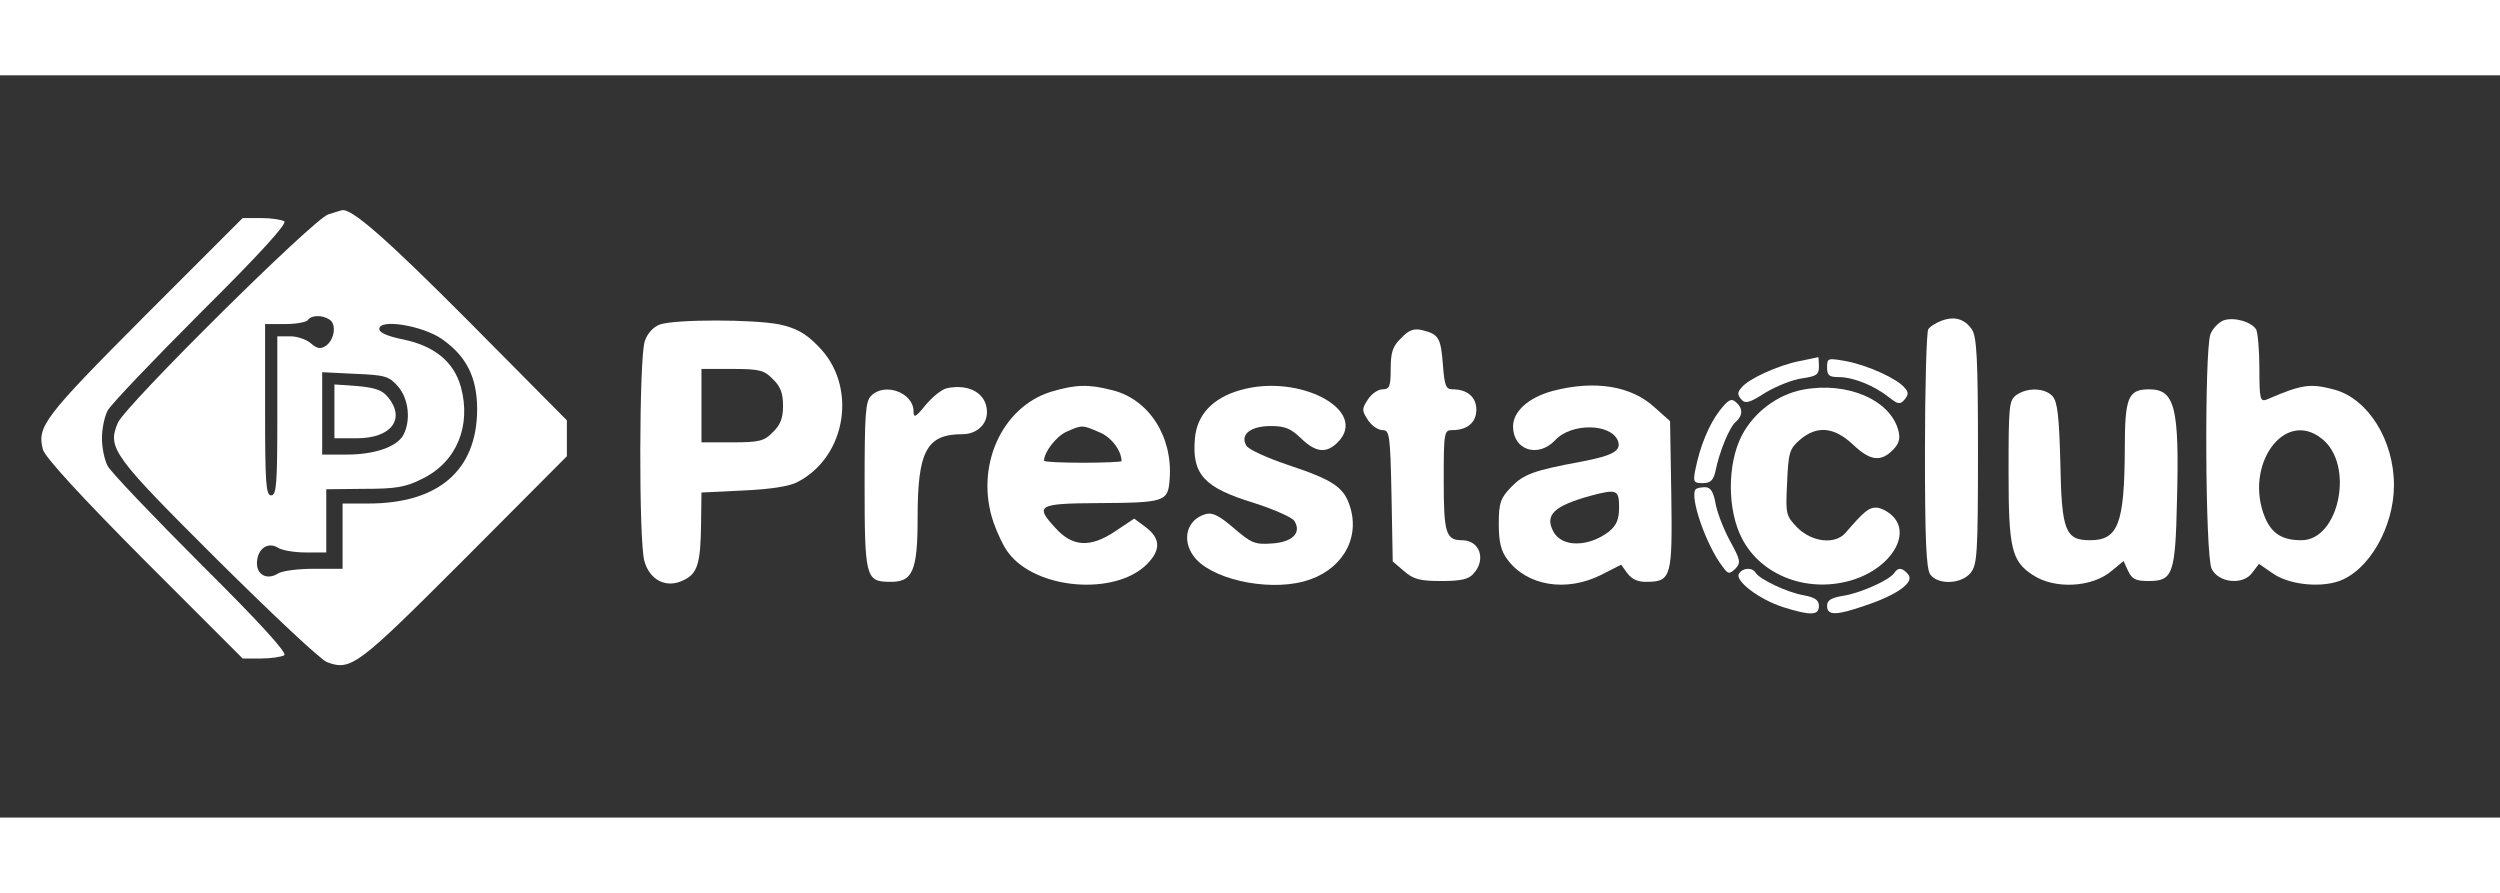 <?xml version="1.0" standalone="no"?>
<!DOCTYPE svg PUBLIC "-//W3C//DTD SVG 20010904//EN"
 "http://www.w3.org/TR/2001/REC-SVG-20010904/DTD/svg10.dtd">
<svg version="1.0" xmlns="http://www.w3.org/2000/svg"
 width="140" height="50" viewBox="0 0 613 182"
 preserveAspectRatio="xMidYMid meet">

<rect x="0" y="0" width="613" height="182" fill="#333333" stroke="none"/>

<g transform="translate(0,182) scale(0.1,-0.1)"
fill="#fff" stroke="none">
<path d="M805 1479 c-35 -10 -498 -469 -516 -511 -26 -62 -14 -79 243 -335
134 -133 255 -247 270 -252 59 -22 75 -9 337 253 l251 252 0 44 0 44 -242 244
c-201 202 -288 278 -310 271 -2 0 -16 -5 -33 -10z m3 -258 c18 -11 12 -51 -10
-65 -13 -8 -21 -6 -36 7 -10 9 -33 17 -50 17 l-32 0 0 -195 c0 -167 -2 -195
-15 -195 -13 0 -15 30 -15 210 l0 210 49 0 c28 0 53 5 56 10 8 12 35 13 53 1z
m276 -48 c60 -42 86 -94 86 -173 -1 -149 -95 -230 -267 -230 l-63 0 0 -80 0
-80 -70 0 c-39 0 -79 -5 -89 -12 -26 -16 -51 -3 -51 25 0 35 26 54 51 39 10
-7 41 -12 69 -12 l50 0 0 78 0 77 93 1 c78 0 102 4 143 25 84 41 120 130 94
225 -17 61 -64 100 -140 116 -40 8 -60 17 -60 26 0 26 107 8 154 -25z m-108
-116 c26 -30 32 -83 13 -119 -16 -29 -70 -48 -139 -48 l-60 0 0 101 0 101 81
-4 c74 -3 83 -6 105 -31z"/>
<path d="M820 996 l0 -66 55 0 c84 0 120 47 77 100 -14 18 -32 24 -75 28 l-57
4 0 -66z"/>
<path d="M353 1228 c-246 -247 -262 -269 -248 -325 4 -18 92 -114 248 -271
l242 -242 45 0 c25 0 50 4 57 8 8 5 -58 78 -203 222 -118 118 -222 227 -230
242 -8 15 -14 45 -14 68 0 23 6 53 14 68 8 15 112 124 230 242 145 144 211
217 203 222 -7 4 -32 8 -57 8 l-45 0 -242 -242z"/>
<path d="M4760 1218 c-13 -5 -28 -14 -32 -21 -4 -7 -8 -141 -8 -298 0 -216 3
-289 13 -303 19 -26 76 -24 99 4 16 20 18 45 18 299 0 227 -3 280 -15 298 -18
26 -43 33 -75 21z"/>
<path d="M5452 1219 c-12 -5 -27 -20 -32 -34 -15 -40 -13 -544 3 -575 17 -35
78 -41 100 -9 l16 21 32 -22 c38 -28 113 -37 162 -21 75 25 137 133 137 236 0
110 -63 211 -145 234 -60 16 -79 14 -167 -24 -16 -6 -18 1 -18 76 0 46 -4 89
-8 96 -12 19 -55 31 -80 22z m241 -290 c81 -63 43 -249 -50 -249 -47 0 -72 16
-89 55 -53 128 47 268 139 194z"/>
<path d="M1618 1209 c-16 -6 -31 -22 -37 -41 -14 -40 -15 -490 -1 -539 13 -47
54 -68 96 -47 34 16 42 40 43 139 l1 76 103 5 c66 3 113 10 133 21 121 63 147
237 50 333 -31 32 -54 44 -94 53 -64 13 -256 13 -294 0z m277 -134 c19 -18 25
-35 25 -65 0 -30 -6 -47 -25 -65 -21 -22 -33 -25 -100 -25 l-75 0 0 90 0 90
75 0 c67 0 79 -3 100 -25z"/>
<path d="M3436 1176 c-21 -20 -26 -35 -26 -76 0 -43 -3 -50 -20 -50 -11 0 -27
-11 -36 -25 -15 -23 -15 -27 0 -50 9 -14 25 -25 36 -25 17 0 19 -10 22 -161
l3 -161 28 -24 c23 -20 39 -24 91 -24 48 0 67 4 79 18 32 35 15 82 -28 82 -40
0 -45 18 -45 147 0 118 1 123 21 123 37 0 59 19 59 50 0 31 -22 50 -58 50 -17
0 -20 9 -24 60 -5 66 -10 75 -50 85 -21 5 -33 1 -52 -19z"/>
<path d="M4411 1119 c-50 -10 -124 -43 -141 -65 -10 -11 -10 -17 -1 -28 10
-12 20 -10 60 16 27 16 67 32 90 35 35 5 41 9 41 29 0 13 -1 24 -2 23 -2 -1
-23 -5 -47 -10z"/>
<path d="M4480 1104 c0 -20 5 -24 29 -24 35 0 87 -21 122 -49 23 -18 28 -19
39 -6 10 12 10 18 0 29 -18 22 -90 55 -143 65 -45 8 -47 8 -47 -15z"/>
<path d="M2323 1053 c-13 -2 -36 -21 -53 -41 -25 -31 -30 -33 -30 -16 0 46
-71 72 -104 38 -14 -13 -16 -47 -16 -218 0 -225 3 -237 59 -238 59 -2 71 25
71 158 0 163 22 204 110 204 34 0 60 23 60 54 0 45 -42 70 -97 59z"/>
<path d="M2577 1044 c-122 -38 -187 -185 -141 -320 9 -26 25 -60 36 -74 67
-91 262 -107 340 -29 35 35 34 64 -4 92 l-27 20 -48 -32 c-60 -40 -104 -37
-145 9 -51 55 -43 60 100 61 170 1 176 3 180 59 8 104 -51 196 -141 218 -58
15 -90 14 -150 -4z m118 -99 c29 -11 55 -45 55 -71 0 -2 -43 -4 -95 -4 -52 0
-95 2 -95 5 0 21 30 60 55 71 38 17 39 17 80 -1z"/>
<path d="M3041 1048 c-67 -19 -106 -60 -111 -118 -8 -88 22 -121 143 -158 50
-16 96 -36 101 -45 18 -29 -5 -52 -56 -55 -41 -3 -50 1 -93 38 -35 30 -52 39
-69 34 -45 -13 -59 -61 -30 -102 39 -56 178 -88 271 -63 90 24 138 101 114
181 -15 50 -40 67 -154 105 -50 17 -95 37 -101 47 -16 27 10 48 60 48 35 0 49
-6 74 -30 36 -35 62 -38 90 -10 78 78 -94 170 -239 128z"/>
<path d="M3807 1046 c-59 -16 -97 -50 -97 -87 0 -58 61 -78 103 -34 39 43 137
42 154 -1 9 -24 -10 -36 -88 -51 -119 -22 -143 -31 -174 -63 -26 -27 -30 -39
-30 -90 0 -43 5 -66 21 -87 48 -65 144 -81 230 -38 l49 25 16 -22 c12 -15 27
-21 50 -20 57 1 60 15 57 215 l-3 179 -37 33 c-58 54 -148 68 -251 41z m163
-285 c0 -30 -6 -44 -25 -60 -50 -38 -115 -39 -136 0 -22 41 1 63 91 88 64 17
70 15 70 -28z"/>
<path d="M4420 1049 c-62 -12 -119 -55 -149 -112 -36 -70 -36 -182 0 -252 48
-94 166 -137 276 -101 90 30 139 110 94 155 -12 12 -30 21 -41 21 -18 0 -29
-9 -75 -62 -25 -29 -81 -23 -117 12 -29 30 -30 33 -26 111 3 74 6 83 31 105
42 36 84 32 130 -11 42 -40 68 -44 98 -14 15 15 19 28 14 47 -19 76 -126 122
-235 101z"/>
<path d="M4944 1036 c-18 -13 -19 -28 -19 -188 0 -187 7 -219 59 -253 54 -36
146 -31 194 10 l29 24 11 -24 c10 -21 19 -25 51 -25 59 0 65 17 69 198 6 227
-5 272 -68 272 -52 0 -60 -19 -60 -148 -1 -181 -16 -222 -85 -222 -61 0 -70
23 -73 189 -3 115 -7 150 -19 164 -19 21 -62 22 -89 3z"/>
<path d="M4216 997 c-26 -34 -48 -88 -59 -144 -6 -30 -4 -33 18 -33 19 0 26 7
31 28 10 50 35 110 50 122 18 16 18 34 0 49 -11 10 -19 5 -40 -22z"/>
<path d="M4158 805 c-16 -17 25 -137 66 -190 13 -18 16 -19 31 -5 14 15 13 21
-14 70 -16 30 -32 72 -35 93 -5 26 -12 37 -25 37 -10 0 -20 -2 -23 -5z"/>
<path d="M4264 598 c-11 -17 49 -63 108 -82 67 -21 88 -21 88 3 0 14 -10 21
-37 26 -41 7 -108 39 -118 55 -8 14 -32 13 -41 -2z"/>
<path d="M4645 600 c-11 -17 -81 -49 -124 -56 -31 -5 -41 -11 -41 -25 0 -24
22 -24 94 1 78 26 121 57 105 76 -14 17 -25 18 -34 4z"/>
</g>
</svg>
